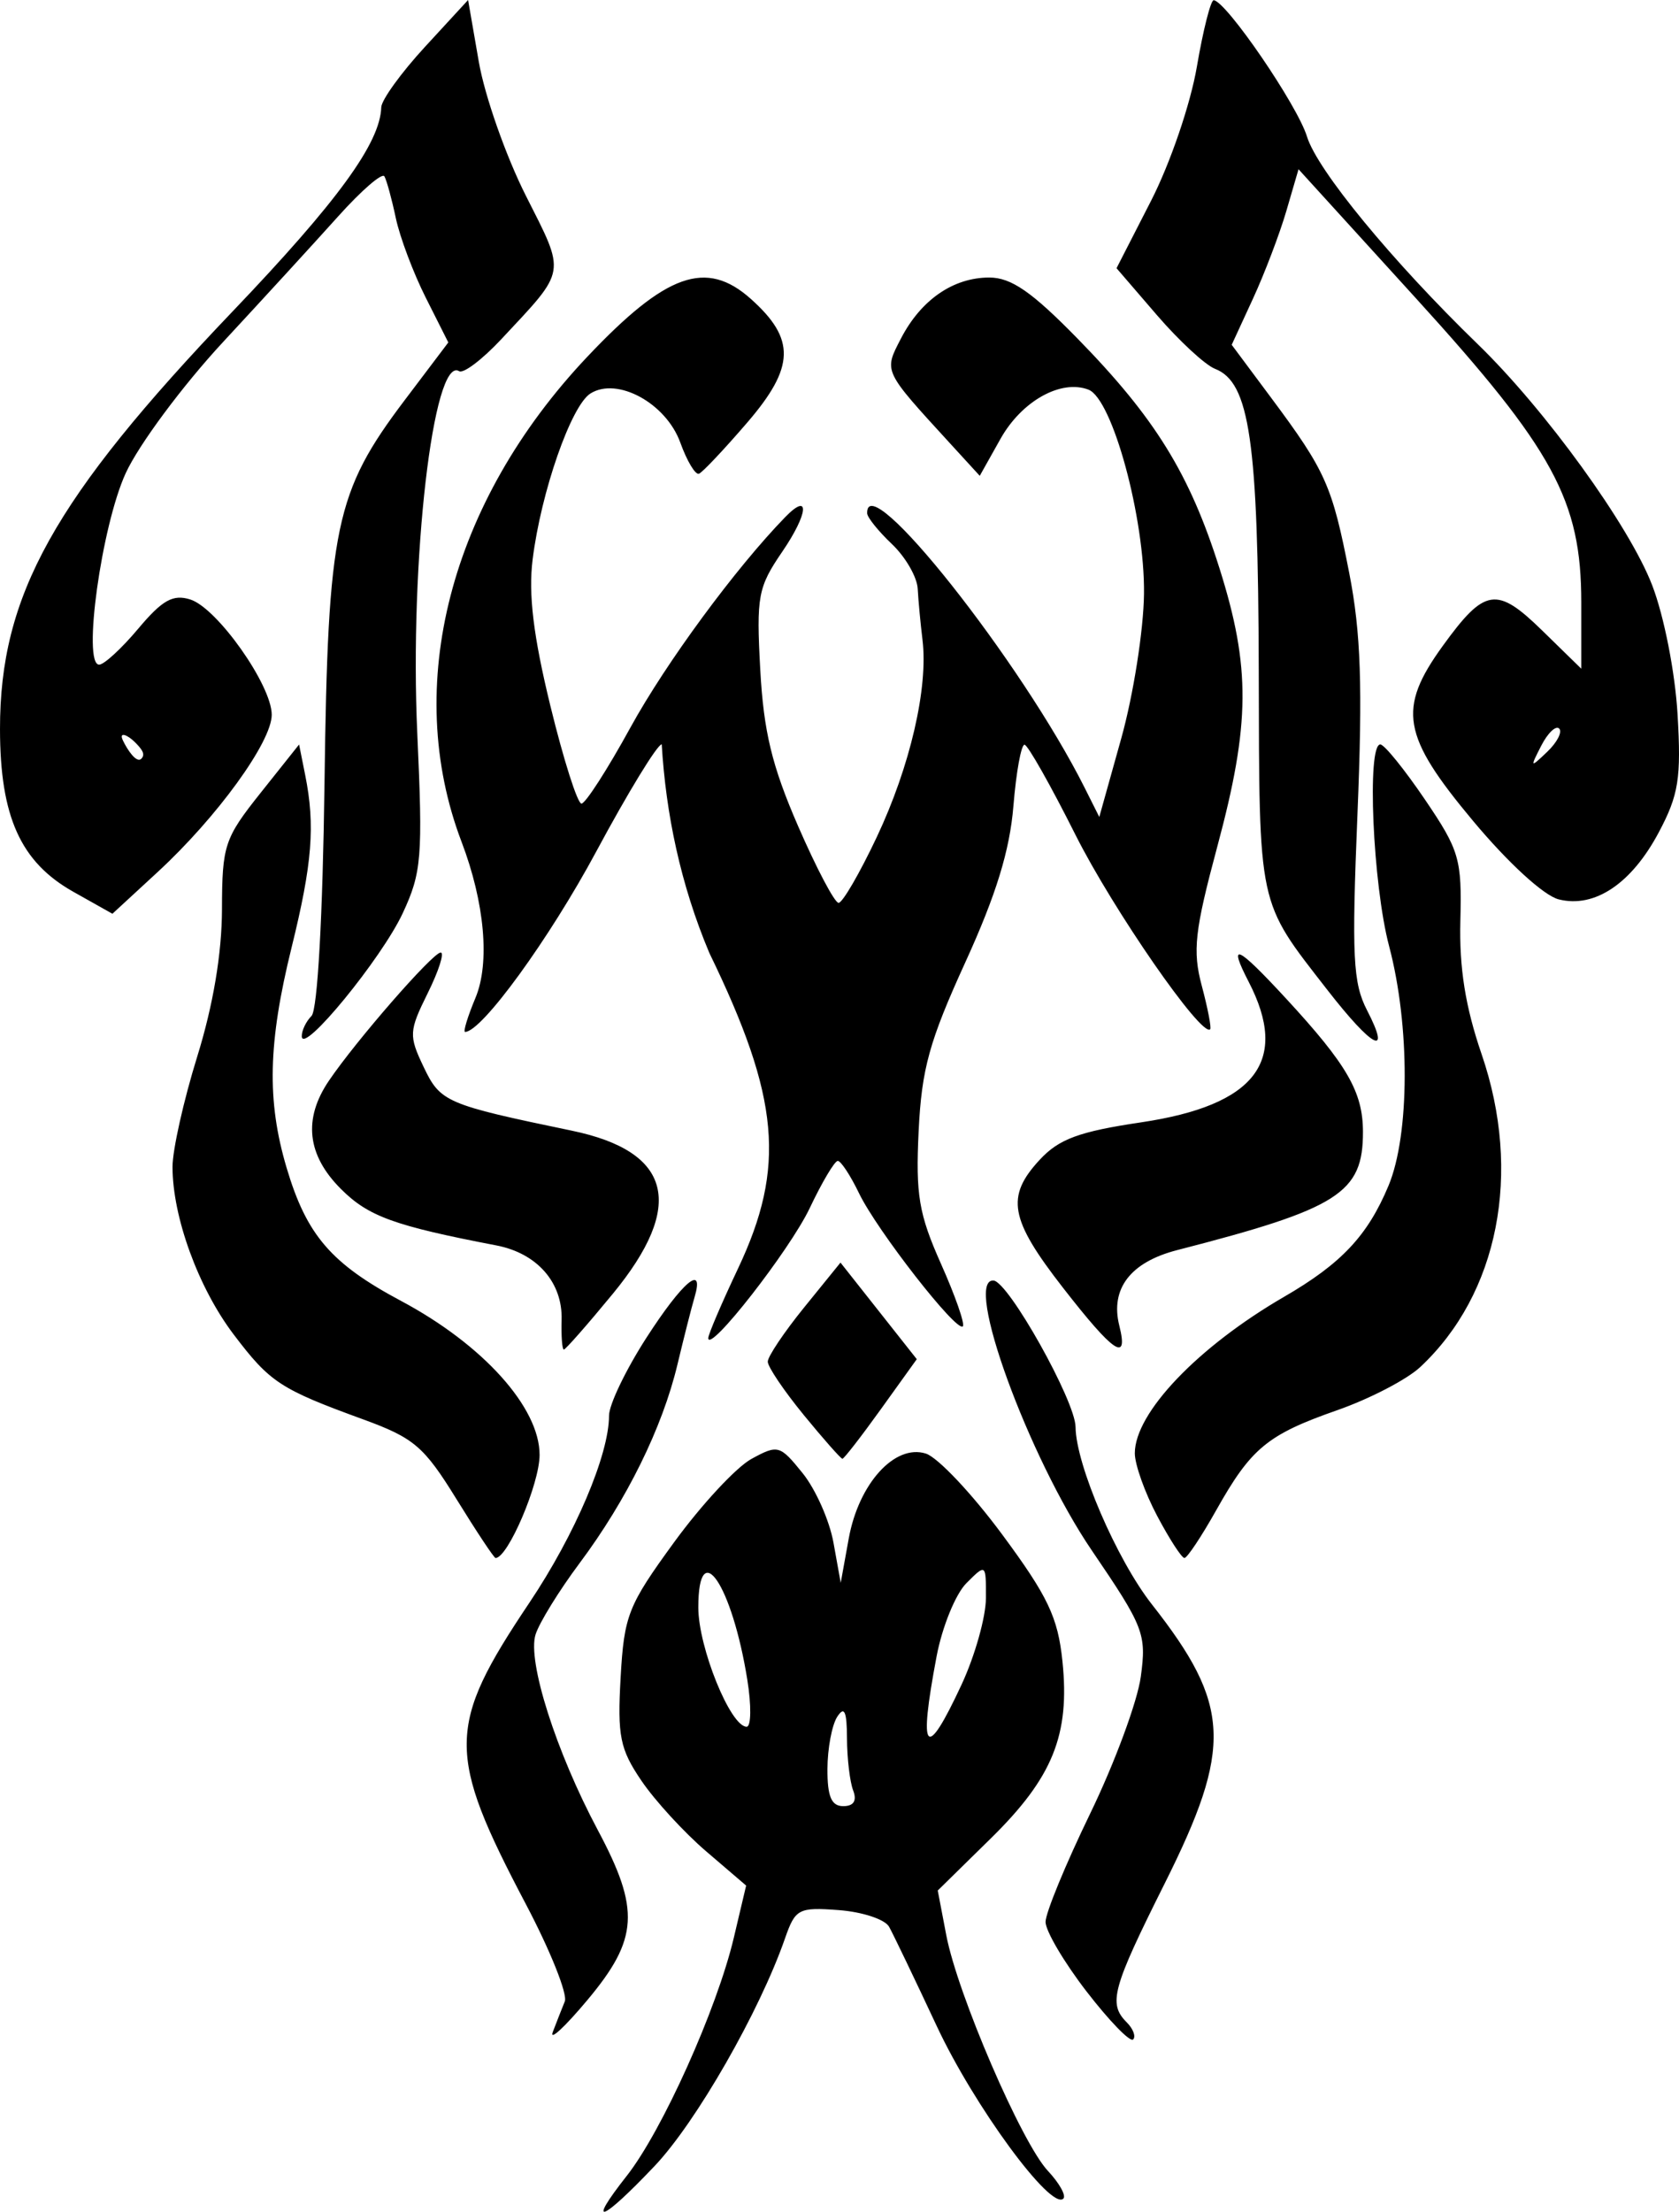 <?xml version="1.0" encoding="UTF-8" standalone="no"?>
<!-- Created with Inkscape (http://www.inkscape.org/) -->

<svg
   xmlns:dc="http://purl.org/dc/elements/1.1/"
   xmlns:cc="http://creativecommons.org/ns#"
   xmlns:rdf="http://www.w3.org/1999/02/22-rdf-syntax-ns#"
   xmlns:svg="http://www.w3.org/2000/svg"
   xmlns="http://www.w3.org/2000/svg"
   xmlns:sodipodi="http://sodipodi.sourceforge.net/DTD/sodipodi-0.dtd"
   xmlns:inkscape="http://www.inkscape.org/namespaces/inkscape"
   width="47.763mm"
   height="62.887mm"
   viewBox="0 0 169.238 222.827"
   id="svg2"
   version="1.1"
   inkscape:version="0.91 r13725"
   sodipodi:docname="Old zeras.svg">
  <defs
     id="defs4" />
  <sodipodi:namedview
     id="base"
     pagecolor="#ffffff"
     bordercolor="#666666"
     borderopacity="1.0"
     inkscape:pageopacity="0.0"
     inkscape:pageshadow="2"
     inkscape:zoom="0.24748737"
     inkscape:cx="-216.19962"
     inkscape:cy="183.20463"
     inkscape:document-units="px"
     inkscape:current-layer="layer3"
     showgrid="false"
     inkscape:window-width="1366"
     inkscape:window-height="705"
     inkscape:window-x="-8"
     inkscape:window-y="-8"
     inkscape:window-maximized="1"
     fit-margin-top="0"
     fit-margin-left="0"
     fit-margin-right="0"
     fit-margin-bottom="0" />
  <g
     inkscape:groupmode="layer"
     id="layer3"
     inkscape:label="Layer 3"
     style="display:inline;opacity:1"
     transform="translate(-66.897,-362.041)">
    <path
       id="path4172"
       style="fill:#000000;fill-opacity:1"
       d="m 224.057,435.443 c -0.335,-0.335 -1.148,0.442 -1.807,1.726 -1.145,2.233 -1.118,2.26 0.609,0.609 0.994,-0.949 1.533,-2 1.198,-2.336 z m -23.38,26.312 c -7.056,-9.074 -6.844,-8.086 -6.902,-32.25 -0.056,-23.058 -0.912,-28.951 -4.406,-30.305 -0.986,-0.382 -3.623,-2.819 -5.861,-5.416 l -4.068,-4.722 3.473,-6.778 c 1.942,-3.79 3.981,-9.754 4.626,-13.528 0.634,-3.712 1.399,-6.724 1.699,-6.693 1.287,0.134 8.426,10.567 9.398,13.734 1.04,3.389 8.563,12.532 17.205,20.91 6.831,6.623 15.278,18.289 17.592,24.299 1.194,3.1 2.309,8.773 2.557,13 0.377,6.441 0.111,8.117 -1.883,11.874 -2.753,5.187 -6.472,7.681 -10.097,6.771 -1.496,-0.375 -5.088,-3.663 -8.624,-7.894 -7.188,-8.6 -7.657,-11.301 -3.06,-17.648 4.234,-5.845 5.429,-6.028 10.03,-1.534 l 3.929,3.837 0,-6.674 c 0,-10.278 -2.784,-15.394 -16.685,-30.665 l -11.815,-12.98 -1.229,4.206 c -0.676,2.313 -2.192,6.293 -3.368,8.843 l -2.139,4.637 3.994,5.363 c 5.485,7.365 6.136,8.827 7.857,17.651 1.172,6.005 1.354,11.379 0.825,24.28 -0.588,14.315 -0.456,17 0.966,19.75 2.488,4.811 0.564,3.82 -4.014,-2.068 z M 80.469,436.788 c -0.684,-0.684 -1.633,-1.101 -1.183,-0.15 0.45,0.951 1.374,2.326 1.85,1.85 0.476,-0.476 0.018,-1.016 -0.667,-1.7 z m 16.847,29.667 c -0.016,-0.578 0.426,-1.505 0.982,-2.062 0.604,-0.604 1.131,-10.059 1.308,-23.45 0.341,-25.836 1.07,-29.309 8.1,-38.609 l 4.379,-5.792 -2.276,-4.519 c -1.252,-2.485 -2.61,-6.094 -3.017,-8.019 -0.407,-1.925 -0.925,-3.814 -1.15,-4.198 -0.225,-0.384 -2.308,1.416 -4.628,4 -2.32,2.584 -7.557,8.298 -11.638,12.698 -4.081,4.4 -8.495,10.344 -9.809,13.21 -2.44,5.319 -4.378,19.29 -2.675,19.29 0.492,3e-5 2.267,-1.634 3.944,-3.631 2.421,-2.883 3.502,-3.488 5.248,-2.933 2.71,0.86 8.203,8.635 8.203,11.611 0,2.733 -5.512,10.327 -11.504,15.85 l -4.555,4.199 -3.935,-2.211 c -5.321,-2.991 -7.387,-7.567 -7.396,-16.384 -0.013,-13.484 5.405,-23.21 23.454,-42.098 10.574,-11.066 14.869,-16.961 14.975,-20.553 0.022,-0.742 2,-3.478 4.396,-6.081 l 4.357,-4.732 1.081,6.232 c 0.595,3.428 2.725,9.49 4.735,13.471 4.055,8.034 4.169,7.37 -2.467,14.469 -1.907,2.04 -3.819,3.491 -4.25,3.224 -2.607,-1.611 -5.009,19.165 -4.22,36.501 0.566,12.451 0.441,14.003 -1.461,18.093 -2.121,4.561 -10.127,14.33 -10.181,12.423 z m 40.973,30.39 c -0.001,-0.363 1.347,-3.513 2.997,-7 4.839,-10.228 4.206,-17.195 -2.889,-31.795 -2.906,-6.896 -4.382,-14.018 -4.801,-21.021 -0.445,0.013 -3.402,4.851 -6.571,10.75 -4.754,8.85 -11.571,18.226 -13.25,18.226 -0.212,0 0.26,-1.546 1.049,-3.435 1.472,-3.522 0.93,-9.589 -1.404,-15.718 -5.975,-15.691 -1.181,-34.2 12.651,-48.842 7.965,-8.431 12.009,-9.866 16.503,-5.858 4.533,4.043 4.452,6.872 -0.355,12.458 -2.316,2.692 -4.506,5.013 -4.866,5.159 -0.36,0.146 -1.208,-1.267 -1.885,-3.139 -1.432,-3.96 -6.334,-6.641 -9.05,-4.95 -1.952,1.215 -4.984,9.909 -5.835,16.73 -0.437,3.504 0.074,7.717 1.791,14.75 1.322,5.414 2.731,9.844 3.132,9.844 0.401,0 2.622,-3.45 4.936,-7.667 3.573,-6.51 10.616,-16.079 15.606,-21.203 2.528,-2.596 2.33,-0.356 -0.31,3.502 -2.442,3.569 -2.613,4.485 -2.21,11.867 0.341,6.243 1.177,9.702 3.807,15.75 1.854,4.263 3.693,7.75 4.088,7.75 0.395,0 2.126,-2.98 3.847,-6.622 3.363,-7.118 5.203,-15.049 4.611,-19.878 -0.202,-1.65 -0.419,-3.965 -0.482,-5.145 -0.063,-1.18 -1.231,-3.205 -2.597,-4.5 -1.365,-1.295 -2.49,-2.692 -2.5,-3.105 -0.111,-4.815 15.554,14.947 21.934,27.673 l 1.466,2.923 2.215,-7.923 c 1.218,-4.358 2.25,-10.913 2.291,-14.568 0.087,-7.621 -3.183,-19.634 -5.598,-20.56 -2.776,-1.065 -6.729,1.145 -8.869,4.959 l -2.088,3.722 -2.966,-3.238 c -6.806,-7.431 -6.714,-7.237 -4.982,-10.587 2.017,-3.901 5.275,-6.152 8.905,-6.152 2.21,0 4.281,1.43 8.886,6.136 7.834,8.006 11.308,13.625 14.322,23.165 3.148,9.962 3.105,15.65 -0.21,27.985 -2.296,8.545 -2.519,10.536 -1.575,14.074 0.605,2.267 0.985,4.237 0.844,4.377 -0.854,0.854 -9.805,-12.07 -13.595,-19.627 -2.475,-4.935 -4.776,-9.004 -5.113,-9.042 -0.337,-0.038 -0.844,2.744 -1.125,6.181 -0.367,4.475 -1.744,8.948 -4.851,15.75 -3.627,7.942 -4.398,10.73 -4.701,17 -0.31,6.411 0.017,8.353 2.256,13.374 1.441,3.231 2.43,6.064 2.198,6.295 -0.627,0.627 -8.66,-9.672 -10.467,-13.42 -0.862,-1.788 -1.824,-3.25 -2.138,-3.25 -0.314,0 -1.585,2.138 -2.824,4.75 -2.013,4.242 -10.225,14.748 -10.232,13.09 z m 35.747,-5.075 c -5.373,-6.905 -5.783,-9.171 -2.334,-12.89 1.936,-2.088 3.966,-2.836 10.213,-3.765 11.552,-1.718 14.97,-6.181 10.845,-14.158 -2.123,-4.105 -1.205,-3.696 3.755,1.672 6.168,6.677 7.757,9.426 7.764,13.439 0.011,6.174 -2.434,7.731 -18.726,11.918 -4.709,1.21 -6.766,3.895 -5.833,7.613 0.948,3.777 -0.553,2.766 -5.684,-3.829 z m -50.531,3.233 c 0.107,-3.757 -2.478,-6.701 -6.573,-7.488 -10.316,-1.982 -12.905,-2.922 -15.676,-5.693 -3.412,-3.412 -3.817,-7.046 -1.213,-10.89 2.751,-4.062 10.482,-12.926 11.274,-12.926 0.395,0 -0.191,1.837 -1.302,4.083 -1.901,3.842 -1.925,4.282 -0.414,7.451 1.688,3.54 2.242,3.778 14.928,6.413 10.104,2.099 11.47,7.528 4.135,16.438 -2.542,3.088 -4.762,5.615 -4.933,5.615 -0.171,0 -0.272,-1.351 -0.225,-3.003 z m 24.401,9.585 c -1.991,-2.43 -3.62,-4.843 -3.62,-5.362 0,-0.519 1.649,-2.977 3.665,-5.463 l 3.665,-4.519 3.845,4.865 3.845,4.865 -3.604,5.017 c -1.982,2.759 -3.733,5.017 -3.89,5.017 -0.157,0 -1.915,-1.988 -3.906,-4.418 z m 35.625,10.168 c -1.238,-2.337 -2.25,-5.175 -2.248,-6.306 0.006,-4.072 6.362,-10.726 15.064,-15.769 5.76,-3.338 8.406,-6.155 10.508,-11.184 2.15,-5.146 2.177,-16.141 0.059,-24.135 -1.647,-6.216 -2.259,-20.388 -0.878,-20.318 0.412,0.021 2.433,2.518 4.491,5.549 3.474,5.119 3.729,5.988 3.57,12.212 -0.121,4.753 0.502,8.662 2.144,13.449 4.098,11.949 1.701,24.148 -6.192,31.518 -1.335,1.247 -5.09,3.198 -8.345,4.337 -7.069,2.473 -8.697,3.819 -12.228,10.105 -1.48,2.634 -2.916,4.79 -3.192,4.791 -0.276,5.6e-4 -1.515,-1.911 -2.753,-4.249 z m -70.625,-1.686 c -3.271,-5.299 -4.279,-6.161 -9.392,-8.026 -8.384,-3.058 -9.395,-3.72 -13.064,-8.558 -3.559,-4.693 -6.164,-11.832 -6.164,-16.889 7.5e-5,-1.7 1.118,-6.691 2.485,-11.091 1.614,-5.195 2.49,-10.404 2.5,-14.857 0.014,-6.45 0.245,-7.146 3.894,-11.729 l 3.879,-4.872 0.621,3.104 c 1.013,5.067 0.708,8.904 -1.379,17.354 -2.373,9.606 -2.505,15.436 -0.502,22.181 2.016,6.79 4.486,9.66 11.55,13.425 8.252,4.399 13.952,10.732 13.952,15.504 0,2.908 -3.197,10.39 -4.439,10.39 -0.152,0 -1.925,-2.671 -3.94,-5.936 z m 63.521,49.619 c -2.278,-2.952 -4.141,-6.111 -4.141,-7.019 0,-0.908 2.022,-5.817 4.493,-10.908 2.471,-5.091 4.77,-11.304 5.109,-13.808 0.582,-4.301 0.31,-5 -4.935,-12.703 -6.399,-9.397 -12.957,-27.383 -9.917,-27.2 1.501,0.09 8.251,12.127 8.274,14.754 0.034,3.811 4.144,13.356 7.699,17.879 7.959,10.126 8.153,14.395 1.278,28.128 -5.291,10.569 -5.706,12.088 -3.817,13.977 0.651,0.651 0.939,1.427 0.641,1.725 -0.298,0.298 -2.406,-1.873 -4.683,-4.826 z m -53.809,4.067 c 0.367,-0.963 0.911,-2.347 1.209,-3.077 0.297,-0.73 -1.457,-5.117 -3.898,-9.75 -8.056,-15.288 -8.027,-17.957 0.332,-30.423 4.604,-6.865 8.025,-14.9 8.025,-18.848 0,-1.096 1.688,-4.611 3.75,-7.813 3.67,-5.697 5.903,-7.574 4.863,-4.089 -0.287,0.963 -1.059,4 -1.716,6.75 -1.523,6.378 -5.102,13.641 -9.867,20.022 -2.063,2.762 -4.059,5.994 -4.436,7.183 -0.848,2.672 2.067,11.823 6.281,19.721 4.271,8.004 4.091,10.956 -1.043,17.092 -2.292,2.74 -3.867,4.194 -3.5,3.232 z m 19.604,-35.5 c -1.541,-9.573 -4.937,-14.573 -4.937,-7.269 0,4.025 3.24,12.019 4.871,12.019 0.457,0 0.486,-2.138 0.066,-4.75 z m 21.6,0.5 c 1.344,-2.888 2.449,-6.812 2.454,-8.722 0.01,-3.461 0.003,-3.466 -1.97,-1.492 -1.089,1.089 -2.439,4.4 -3,7.359 -1.861,9.813 -1.116,10.658 2.516,2.856 z m -10.929,10.668 c -0.334,-0.87 -0.614,-3.232 -0.622,-5.25 -0.011,-2.737 -0.262,-3.287 -0.985,-2.168 -0.533,0.825 -0.976,3.188 -0.985,5.25 -0.011,2.784 0.399,3.75 1.592,3.75 1.055,0 1.398,-0.544 1,-1.582 z m -22.823,38.832 c 3.576,-4.544 9.098,-16.82 10.795,-23.999 l 1.241,-5.249 -4.036,-3.455 c -2.22,-1.9 -5.153,-5.098 -6.517,-7.105 -2.167,-3.19 -2.432,-4.501 -2.099,-10.403 0.354,-6.262 0.746,-7.254 5.393,-13.628 2.756,-3.781 6.262,-7.558 7.791,-8.392 2.671,-1.459 2.871,-1.404 5.159,1.43 1.309,1.621 2.709,4.771 3.111,7 l 0.731,4.052 0.808,-4.461 c 1.003,-5.54 4.647,-9.552 7.774,-8.56 1.197,0.38 4.662,4.051 7.699,8.158 4.61,6.234 5.612,8.342 6.069,12.771 0.764,7.407 -0.973,11.704 -7.209,17.828 l -5.361,5.264 0.86,4.5 c 1.139,5.959 7.591,20.916 10.243,23.746 1.158,1.235 1.859,2.492 1.557,2.793 -1.239,1.239 -8.986,-9.314 -12.761,-17.384 -2.227,-4.761 -4.39,-9.264 -4.806,-10.008 -0.417,-0.744 -2.698,-1.497 -5.071,-1.674 -4.057,-0.303 -4.379,-0.134 -5.418,2.852 -2.568,7.374 -8.948,18.505 -13.138,22.924 -5.387,5.681 -6.933,6.23 -2.816,1 z"
       inkscape:connector-curvature="0"
       sodipodi:nodetypes="sssssssscsssssssssssscsscsscssssssssssssscsssssscsssscssscscssssssscsccssssssscssssssssssssssssscsssscssssssscscsssssssscssssssssssssssssssssssscccsssccssscsssssssccssssssscsssssssssssscsssscsssssssssssssscssccsccsscsscscsscssssssscssssscsssssssss" />
  </g>
</svg>
